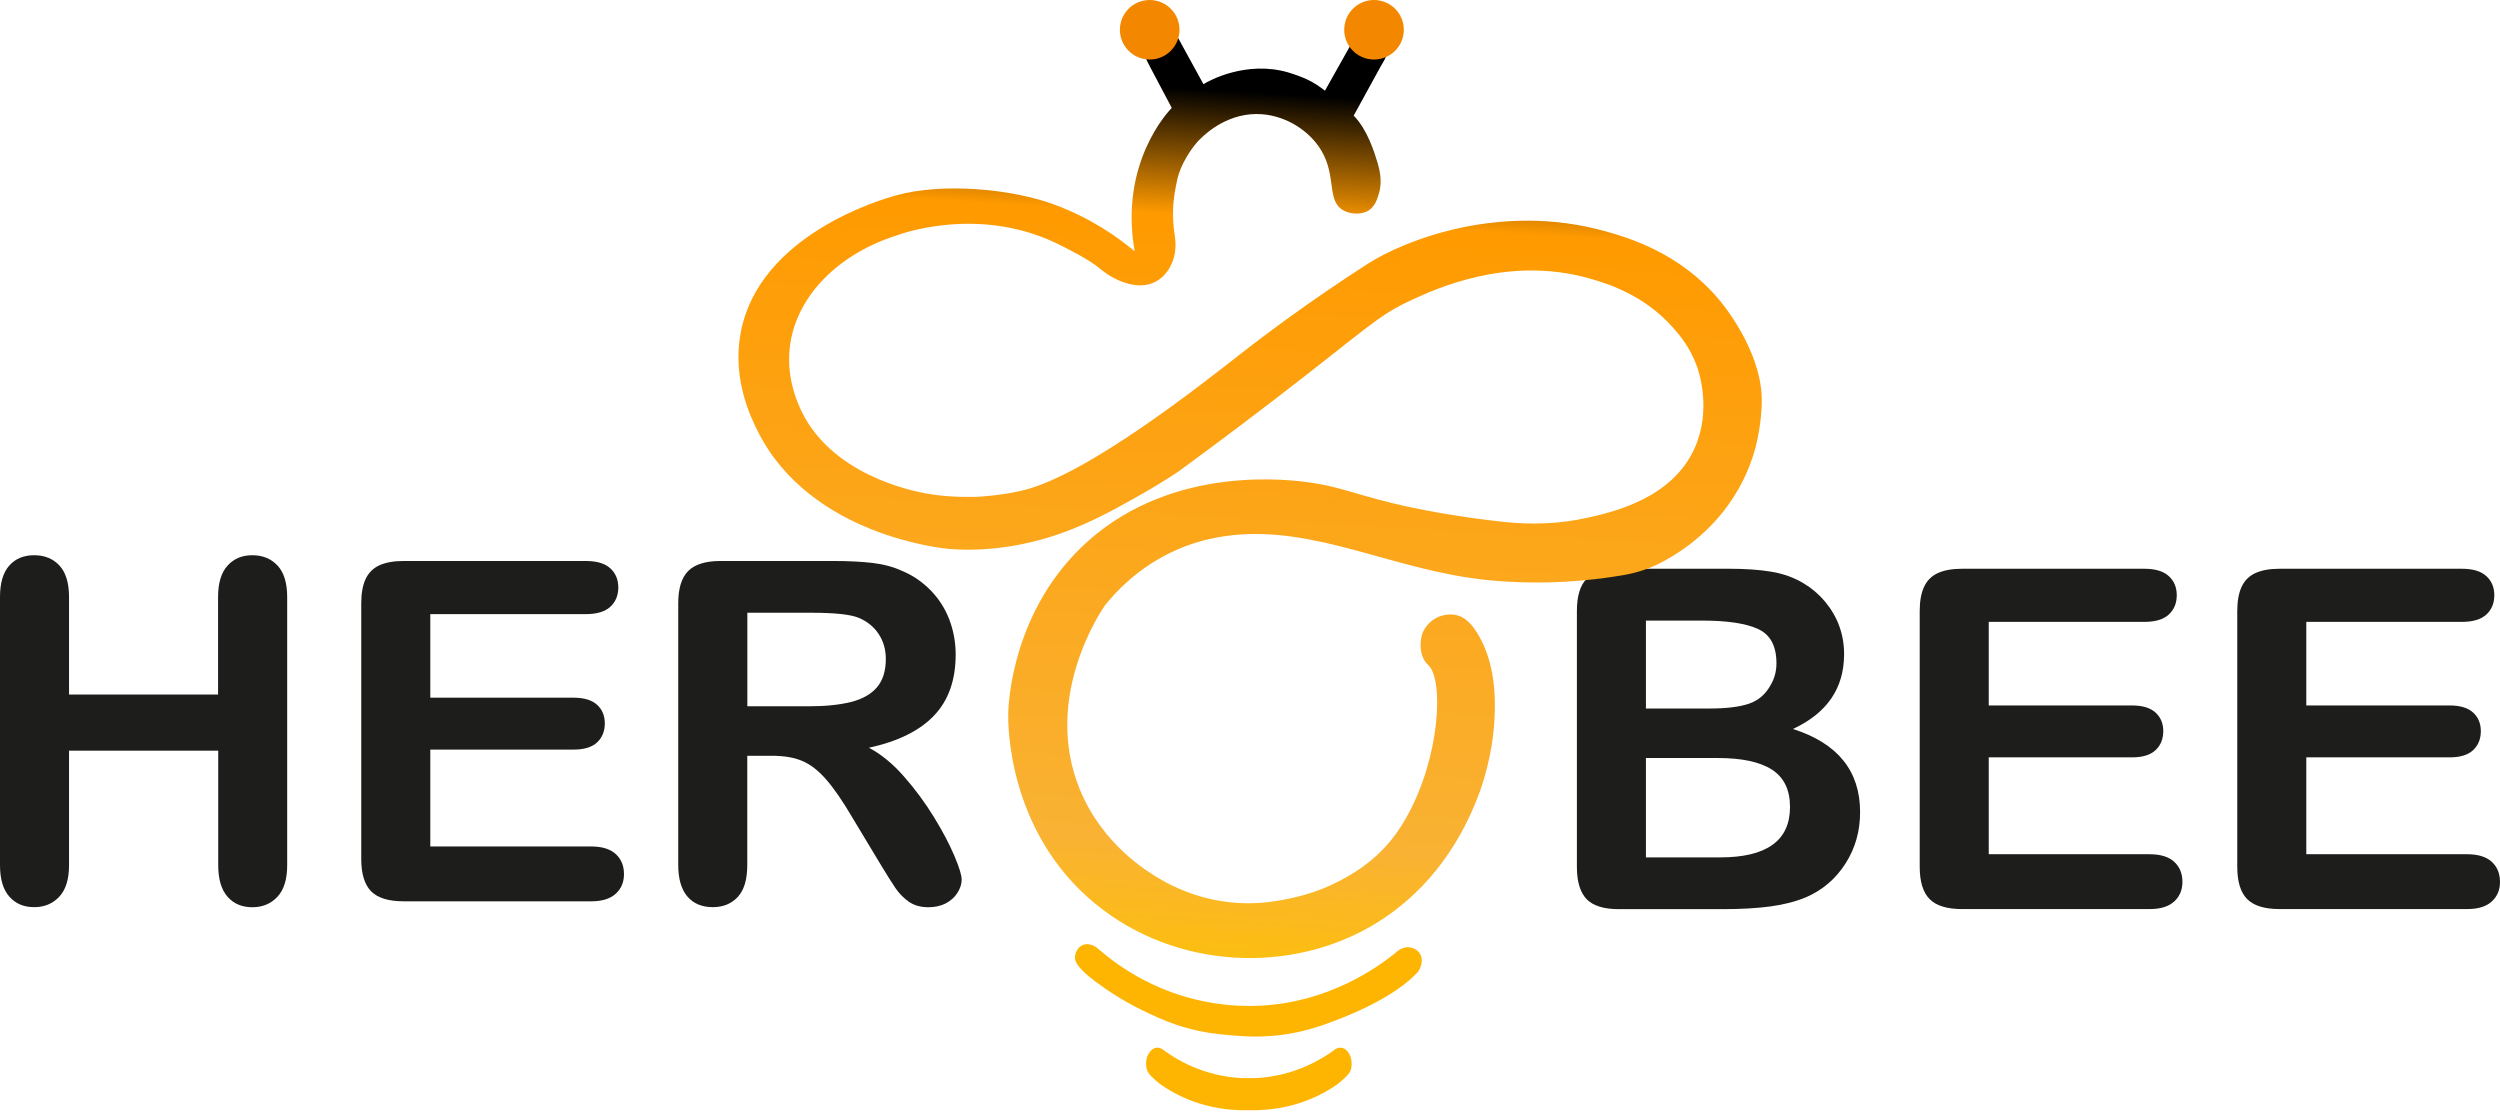 <svg width="296" height="132" viewBox="0 0 296 132" fill="none" xmlns="http://www.w3.org/2000/svg">
<path d="M8.174 70.686V82.231H25.819V70.686C25.819 69.034 26.194 67.795 26.934 66.978C27.675 66.152 28.656 65.739 29.867 65.739C31.098 65.739 32.089 66.142 32.858 66.959C33.618 67.775 34.002 69.014 34.002 70.686V102.441C34.002 104.112 33.618 105.352 32.848 106.178C32.079 107.004 31.089 107.417 29.877 107.417C28.646 107.417 27.665 107.004 26.934 106.168C26.204 105.332 25.838 104.093 25.838 102.441V88.878H8.174V102.431C8.174 104.103 7.789 105.342 7.02 106.168C6.25 106.994 5.26 107.407 4.048 107.407C2.817 107.407 1.837 106.994 1.106 106.158C0.365 105.323 0 104.084 0 102.431V70.686C0 69.034 0.365 67.795 1.087 66.978C1.808 66.152 2.798 65.739 4.048 65.739C5.279 65.739 6.27 66.142 7.039 66.959C7.789 67.775 8.174 69.014 8.174 70.686Z" fill="#1D1D1B"/>
<path d="M69.36 72.713H50.946V82.606H67.899C69.149 82.606 70.072 82.885 70.687 83.442C71.303 83.999 71.61 84.738 71.61 85.651C71.61 86.563 71.312 87.313 70.707 87.889C70.101 88.465 69.168 88.753 67.899 88.753H50.946V100.222H69.995C71.274 100.222 72.245 100.52 72.899 101.116C73.553 101.711 73.88 102.508 73.88 103.498C73.88 104.449 73.553 105.227 72.899 105.822C72.245 106.418 71.283 106.715 69.995 106.715H47.782C46.003 106.715 44.724 106.322 43.945 105.534C43.166 104.746 42.772 103.469 42.772 101.711V71.425C42.772 70.254 42.945 69.293 43.291 68.553C43.637 67.814 44.185 67.266 44.926 66.93C45.666 66.594 46.618 66.421 47.772 66.421H69.351C70.658 66.421 71.62 66.709 72.255 67.285C72.889 67.862 73.207 68.621 73.207 69.552C73.207 70.503 72.889 71.272 72.255 71.848C71.63 72.424 70.658 72.713 69.36 72.713Z" fill="#1D1D1B"/>
<path d="M91.342 89.483H88.477V102.431C88.477 104.132 88.102 105.39 87.352 106.197C86.602 107.004 85.621 107.407 84.409 107.407C83.101 107.407 82.101 106.984 81.38 106.139C80.668 105.294 80.303 104.055 80.303 102.431V71.425C80.303 69.668 80.697 68.39 81.486 67.602C82.274 66.815 83.553 66.421 85.313 66.421H98.602C100.439 66.421 102.006 66.498 103.304 66.651C104.603 66.805 105.785 67.122 106.824 67.602C108.093 68.131 109.209 68.899 110.18 69.888C111.151 70.878 111.892 72.031 112.392 73.337C112.892 74.643 113.151 76.036 113.151 77.505C113.151 80.512 112.305 82.913 110.603 84.71C108.901 86.506 106.334 87.783 102.881 88.532C104.333 89.301 105.718 90.434 107.035 91.942C108.353 93.441 109.536 95.045 110.574 96.736C111.613 98.426 112.42 99.963 112.997 101.327C113.574 102.691 113.863 103.632 113.863 104.141C113.863 104.669 113.69 105.198 113.353 105.726C113.017 106.245 112.555 106.658 111.968 106.965C111.382 107.263 110.699 107.417 109.93 107.417C109.016 107.417 108.237 107.205 107.622 106.773C106.997 106.341 106.459 105.793 106.016 105.14C105.564 104.477 104.958 103.507 104.189 102.23L100.91 96.784C99.737 94.786 98.689 93.268 97.756 92.221C96.833 91.174 95.891 90.463 94.939 90.079C93.996 89.675 92.794 89.483 91.342 89.483ZM96.025 72.549H88.486V83.624H95.804C97.766 83.624 99.42 83.451 100.756 83.115C102.093 82.779 103.122 82.203 103.824 81.386C104.526 80.57 104.881 79.446 104.881 78.015C104.881 76.9 104.593 75.911 104.026 75.056C103.458 74.201 102.67 73.567 101.66 73.145C100.708 72.751 98.833 72.549 96.025 72.549Z" fill="#1D1D1B"/>
<path d="M203.985 107.644H191.657C189.878 107.644 188.609 107.24 187.849 106.453C187.089 105.655 186.705 104.387 186.705 102.649V72.344C186.705 70.567 187.089 69.289 187.878 68.511C188.657 67.733 189.916 67.34 191.666 67.34H204.744C206.667 67.34 208.341 67.455 209.754 67.695C211.168 67.935 212.437 68.396 213.552 69.068C214.504 69.635 215.351 70.356 216.082 71.23C216.812 72.104 217.38 73.064 217.764 74.111C218.149 75.168 218.341 76.282 218.341 77.454C218.341 81.488 216.322 84.437 212.283 86.31C217.582 88.001 220.236 91.276 220.236 96.156C220.236 98.413 219.659 100.44 218.505 102.245C217.351 104.051 215.793 105.386 213.822 106.241C212.591 106.75 211.177 107.115 209.581 107.327C207.975 107.538 206.11 107.644 203.985 107.644ZM194.878 73.468V83.889H202.369C204.408 83.889 205.975 83.697 207.091 83.313C208.196 82.929 209.052 82.199 209.639 81.114C210.1 80.345 210.331 79.481 210.331 78.53C210.331 76.493 209.61 75.139 208.158 74.476C206.706 73.804 204.494 73.477 201.523 73.477H194.878V73.468ZM203.379 89.749H194.878V101.515H203.658C209.177 101.515 211.937 99.527 211.937 95.55C211.937 93.514 211.225 92.044 209.793 91.122C208.36 90.2 206.225 89.749 203.379 89.749Z" fill="#1D1D1B"/>
<path d="M253.882 73.631H235.467V83.525H252.42C253.67 83.525 254.594 83.803 255.209 84.36C255.824 84.917 256.132 85.657 256.132 86.569C256.132 87.482 255.834 88.231 255.228 88.808C254.622 89.384 253.69 89.672 252.42 89.672H235.467V101.141H254.517C255.796 101.141 256.767 101.438 257.421 102.034C258.075 102.63 258.401 103.427 258.401 104.416C258.401 105.367 258.075 106.145 257.421 106.741C256.767 107.336 255.805 107.634 254.517 107.634H232.304C230.525 107.634 229.246 107.24 228.467 106.453C227.688 105.665 227.294 104.387 227.294 102.63V72.344C227.294 71.172 227.467 70.212 227.813 69.472C228.159 68.732 228.707 68.185 229.448 67.849C230.188 67.512 231.14 67.34 232.294 67.34H253.872C255.18 67.34 256.142 67.628 256.776 68.204C257.411 68.78 257.728 69.539 257.728 70.471C257.728 71.422 257.411 72.19 256.776 72.766C256.151 73.343 255.19 73.631 253.882 73.631Z" fill="#1D1D1B"/>
<path d="M291.48 73.631H273.066V83.525H290.019C291.269 83.525 292.192 83.803 292.807 84.36C293.423 84.917 293.73 85.657 293.73 86.569C293.73 87.482 293.432 88.231 292.827 88.808C292.221 89.384 291.288 89.672 290.019 89.672H273.066V101.141H292.115C293.394 101.141 294.365 101.438 295.019 102.034C295.673 102.63 296 103.427 296 104.416C296 105.367 295.673 106.145 295.019 106.741C294.365 107.336 293.404 107.634 292.115 107.634H269.902C268.123 107.634 266.844 107.24 266.065 106.453C265.286 105.665 264.892 104.387 264.892 102.63V72.344C264.892 71.172 265.065 70.212 265.411 69.472C265.758 68.732 266.306 68.185 267.046 67.849C267.786 67.512 268.739 67.34 269.892 67.34H291.471C292.778 67.34 293.74 67.628 294.375 68.204C295.009 68.78 295.327 69.539 295.327 70.471C295.327 71.422 295.009 72.19 294.375 72.766C293.75 73.343 292.779 73.631 291.48 73.631Z" fill="#1D1D1B"/>
<path d="M163.222 23.053C163.434 22.371 163.703 21.228 163.097 19.259C162.732 18.058 161.933 15.397 160.279 13.688L163.539 7.742C164.087 6.916 164.78 5.331 164.549 4.37C164.366 3.602 163.741 2.978 162.712 2.824C161.674 2.67 160.991 3.477 160.453 4.37L156.875 10.739C155.548 9.692 154.443 9.164 152.471 8.558C147.577 7.166 143.211 9.5 142.49 9.97L139.442 4.409C139.038 3.535 137.836 2.757 136.874 2.834C136.211 2.891 135.605 3.362 135.153 4.255C134.691 5.168 135.807 7.242 136.288 8.145L138.72 12.746C138.72 12.765 138.72 12.785 138.711 12.804C138.278 13.246 132.528 19.364 134.335 29.681C134.345 29.709 134.316 29.729 134.287 29.709C132.335 28.076 129.21 25.858 124.921 24.253C119.969 22.4 111.767 21.564 106.074 23.139C104.257 23.639 89.909 27.827 87.707 39.334C86.65 44.886 88.909 49.477 89.813 51.245C96.044 63.415 111.651 64.932 112.324 64.99C117.911 65.451 122.585 64.097 124.037 63.664C128.172 62.435 131.624 60.504 134.701 58.775C136.682 57.661 138.297 56.643 139.422 55.903C141.961 54.049 145.952 51.1 150.788 47.393C162.001 38.796 163.01 37.403 167.213 35.482C169.838 34.282 178.415 30.247 188.041 32.927C190.07 33.494 194.541 34.791 198.07 38.777C198.84 39.641 200.128 41.13 200.946 43.455C201.148 44.021 202.676 48.584 200.628 53.098C197.965 58.977 191.147 60.591 187.954 61.301C184.704 62.031 181.348 62.147 178.031 61.791C175.8 61.551 173.184 61.205 170.299 60.696C161.799 59.198 159.962 57.892 155.5 57.19C152.779 56.758 138.99 54.962 128.777 64.106C119.873 72.079 119.402 83.24 119.373 84.421C119.344 85.593 119.229 98.388 129.633 106.965C139.134 114.803 152.914 115.428 162.885 109.338C168.145 106.13 172.559 100.981 175.194 93.777C176.588 89.858 176.925 86.506 176.982 84.287C177.079 80.378 176.377 77.554 175.146 75.364C174.203 73.683 173.338 73.039 172.434 72.828C171.203 72.54 170.126 73.116 169.982 73.202C168.895 73.808 168.482 74.787 168.386 75.066C168.376 75.095 167.645 77.41 169.136 78.783C170.915 80.426 170.588 89.608 166.472 96.861C165.674 98.272 164.914 99.214 164.664 99.521C162.357 102.326 159.789 103.671 158.529 104.333C155.846 105.745 152.962 106.437 150.442 106.773C145.855 107.378 141.211 106.379 137.24 104.016C135.836 103.181 130.537 99.992 127.864 93.499C123.392 82.625 130.306 72.424 130.854 71.637C132.21 69.956 134.672 67.362 138.48 65.489C139.807 64.836 142.153 63.828 145.5 63.415C155.779 62.147 165.02 67.583 176.194 68.688C182.675 69.322 188.204 68.774 192.108 68.112C193.714 67.843 195.263 67.353 196.705 66.594C199.695 65.028 204.417 61.724 206.965 55.586C207.321 54.722 207.609 53.877 207.84 53.041C207.84 53.041 208.667 50.005 208.59 47.086C208.427 41.37 203.984 36.001 203.503 35.434C198.83 29.911 192.81 28.144 190.041 27.375C177.627 23.908 166.213 28.48 161.905 31.256C155.26 35.54 150.115 39.372 146.654 42.081C142.788 45.097 128.826 56.211 121.133 58.055C118.411 58.708 115.68 58.823 115.68 58.823C115.411 58.823 112.469 58.948 109.67 58.429C108.315 58.18 98.035 56.287 94.573 47.969C94.169 46.989 93.035 44.194 93.573 40.669C94.458 34.887 99.372 30.017 106.199 27.865C106.199 27.865 115.507 24.263 124.969 28.749C126.008 29.239 128.999 30.747 130.191 31.765C130.287 31.851 130.643 32.149 131.162 32.495C131.355 32.62 132.114 33.1 132.932 33.388C133.576 33.609 135.201 34.166 136.768 33.379C138.047 32.735 138.576 31.554 138.74 31.189C139.259 30.036 139.192 28.912 139.153 28.384C139.124 27.971 139.086 28 139.009 27.289C138.951 26.809 138.855 25.896 138.893 24.782C138.942 23.36 139.182 22.217 139.365 21.381C139.403 21.218 139.442 21.045 139.461 20.949C140.153 18.509 141.874 16.684 141.874 16.684C141.874 16.675 141.98 16.579 142.076 16.483C142.903 15.657 145.586 13.246 149.394 13.524C152.327 13.736 155.039 15.493 156.423 17.789C158.289 20.882 157.029 23.821 159.087 24.926C159.914 25.368 161.193 25.473 162.097 24.887C162.818 24.378 163.058 23.572 163.222 23.053Z" fill="url(#paint0_linear_102_123)"/>
<path d="M130.133 112.431C131.354 113.478 133.133 114.832 135.432 116.033C141.288 119.097 146.673 119.193 149.163 119.078C157.279 118.684 162.981 114.621 165.212 112.834C165.308 112.738 166.039 111.989 167.001 112.181C167.136 112.21 167.895 112.364 168.213 113.094C168.578 113.929 168.059 114.794 167.972 114.938C167.972 114.938 167.924 115.015 167.847 115.111C167.78 115.178 167.674 115.293 167.53 115.437C166.828 116.138 164.626 118.223 158.904 120.519C158.327 120.749 157.462 121.085 156.404 121.45C155.231 121.844 153.606 122.296 151.615 122.545C149.096 122.862 147.153 122.699 145.673 122.574C144.23 122.449 142.567 122.286 140.47 121.7C138.605 121.181 137.268 120.567 136.028 119.99C135.335 119.673 133.316 118.732 130.874 117.061C127.383 114.678 127.248 113.747 127.277 113.305C127.306 112.796 127.585 112.239 128.027 111.979C128.604 111.605 129.45 111.787 130.133 112.431Z" fill="#FEB501"/>
<path d="M159.578 124.534C159.443 124.371 159.241 124.121 158.885 124.063C158.337 123.967 157.914 124.351 157.866 124.399C156.578 125.331 153.327 127.415 148.692 127.646C148.644 127.646 148.587 127.646 148.529 127.646C148.24 127.646 147.317 127.656 147.038 127.646C142.404 127.425 139.153 125.341 137.865 124.399C137.807 124.351 137.394 123.957 136.846 124.063C136.49 124.13 136.278 124.38 136.153 124.534C135.557 125.254 135.701 126.253 135.749 126.513C135.769 126.589 135.807 126.705 135.865 126.829C135.99 127.089 136.144 127.291 136.557 127.665C136.759 127.857 137.028 128.088 137.336 128.338C139.096 129.605 142.673 131.584 147.865 131.45C153.058 131.575 156.635 129.596 158.395 128.338C158.712 128.088 158.972 127.857 159.174 127.665C159.587 127.281 159.741 127.089 159.866 126.829C159.924 126.705 159.962 126.589 159.982 126.513C160.03 126.253 160.174 125.264 159.578 124.534Z" fill="#FEB501"/>
<path d="M136.124 7.05C138.073 7.05 139.653 5.472 139.653 3.525C139.653 1.578 138.073 0 136.124 0C134.175 0 132.595 1.578 132.595 3.525C132.595 5.472 134.175 7.05 136.124 7.05Z" fill="#F38800"/>
<path d="M162.683 7.05C164.632 7.05 166.212 5.472 166.212 3.525C166.212 1.578 164.632 0 162.683 0C160.734 0 159.154 1.578 159.154 3.525C159.154 5.472 160.734 7.05 162.683 7.05Z" fill="#F38800"/>
<defs>
<linearGradient id="paint0_linear_102_123" x1="149.967" y1="11.029" x2="143.097" y2="129.241" gradientUnits="userSpaceOnUse">
<stop/>
<stop offset="0.126" stop-color="#FF9A00"/>
<stop offset="0.752" stop-color="#F9B233"/>
<stop offset="0.921" stop-color="#FEC400"/>
</linearGradient>
</defs>
</svg>
